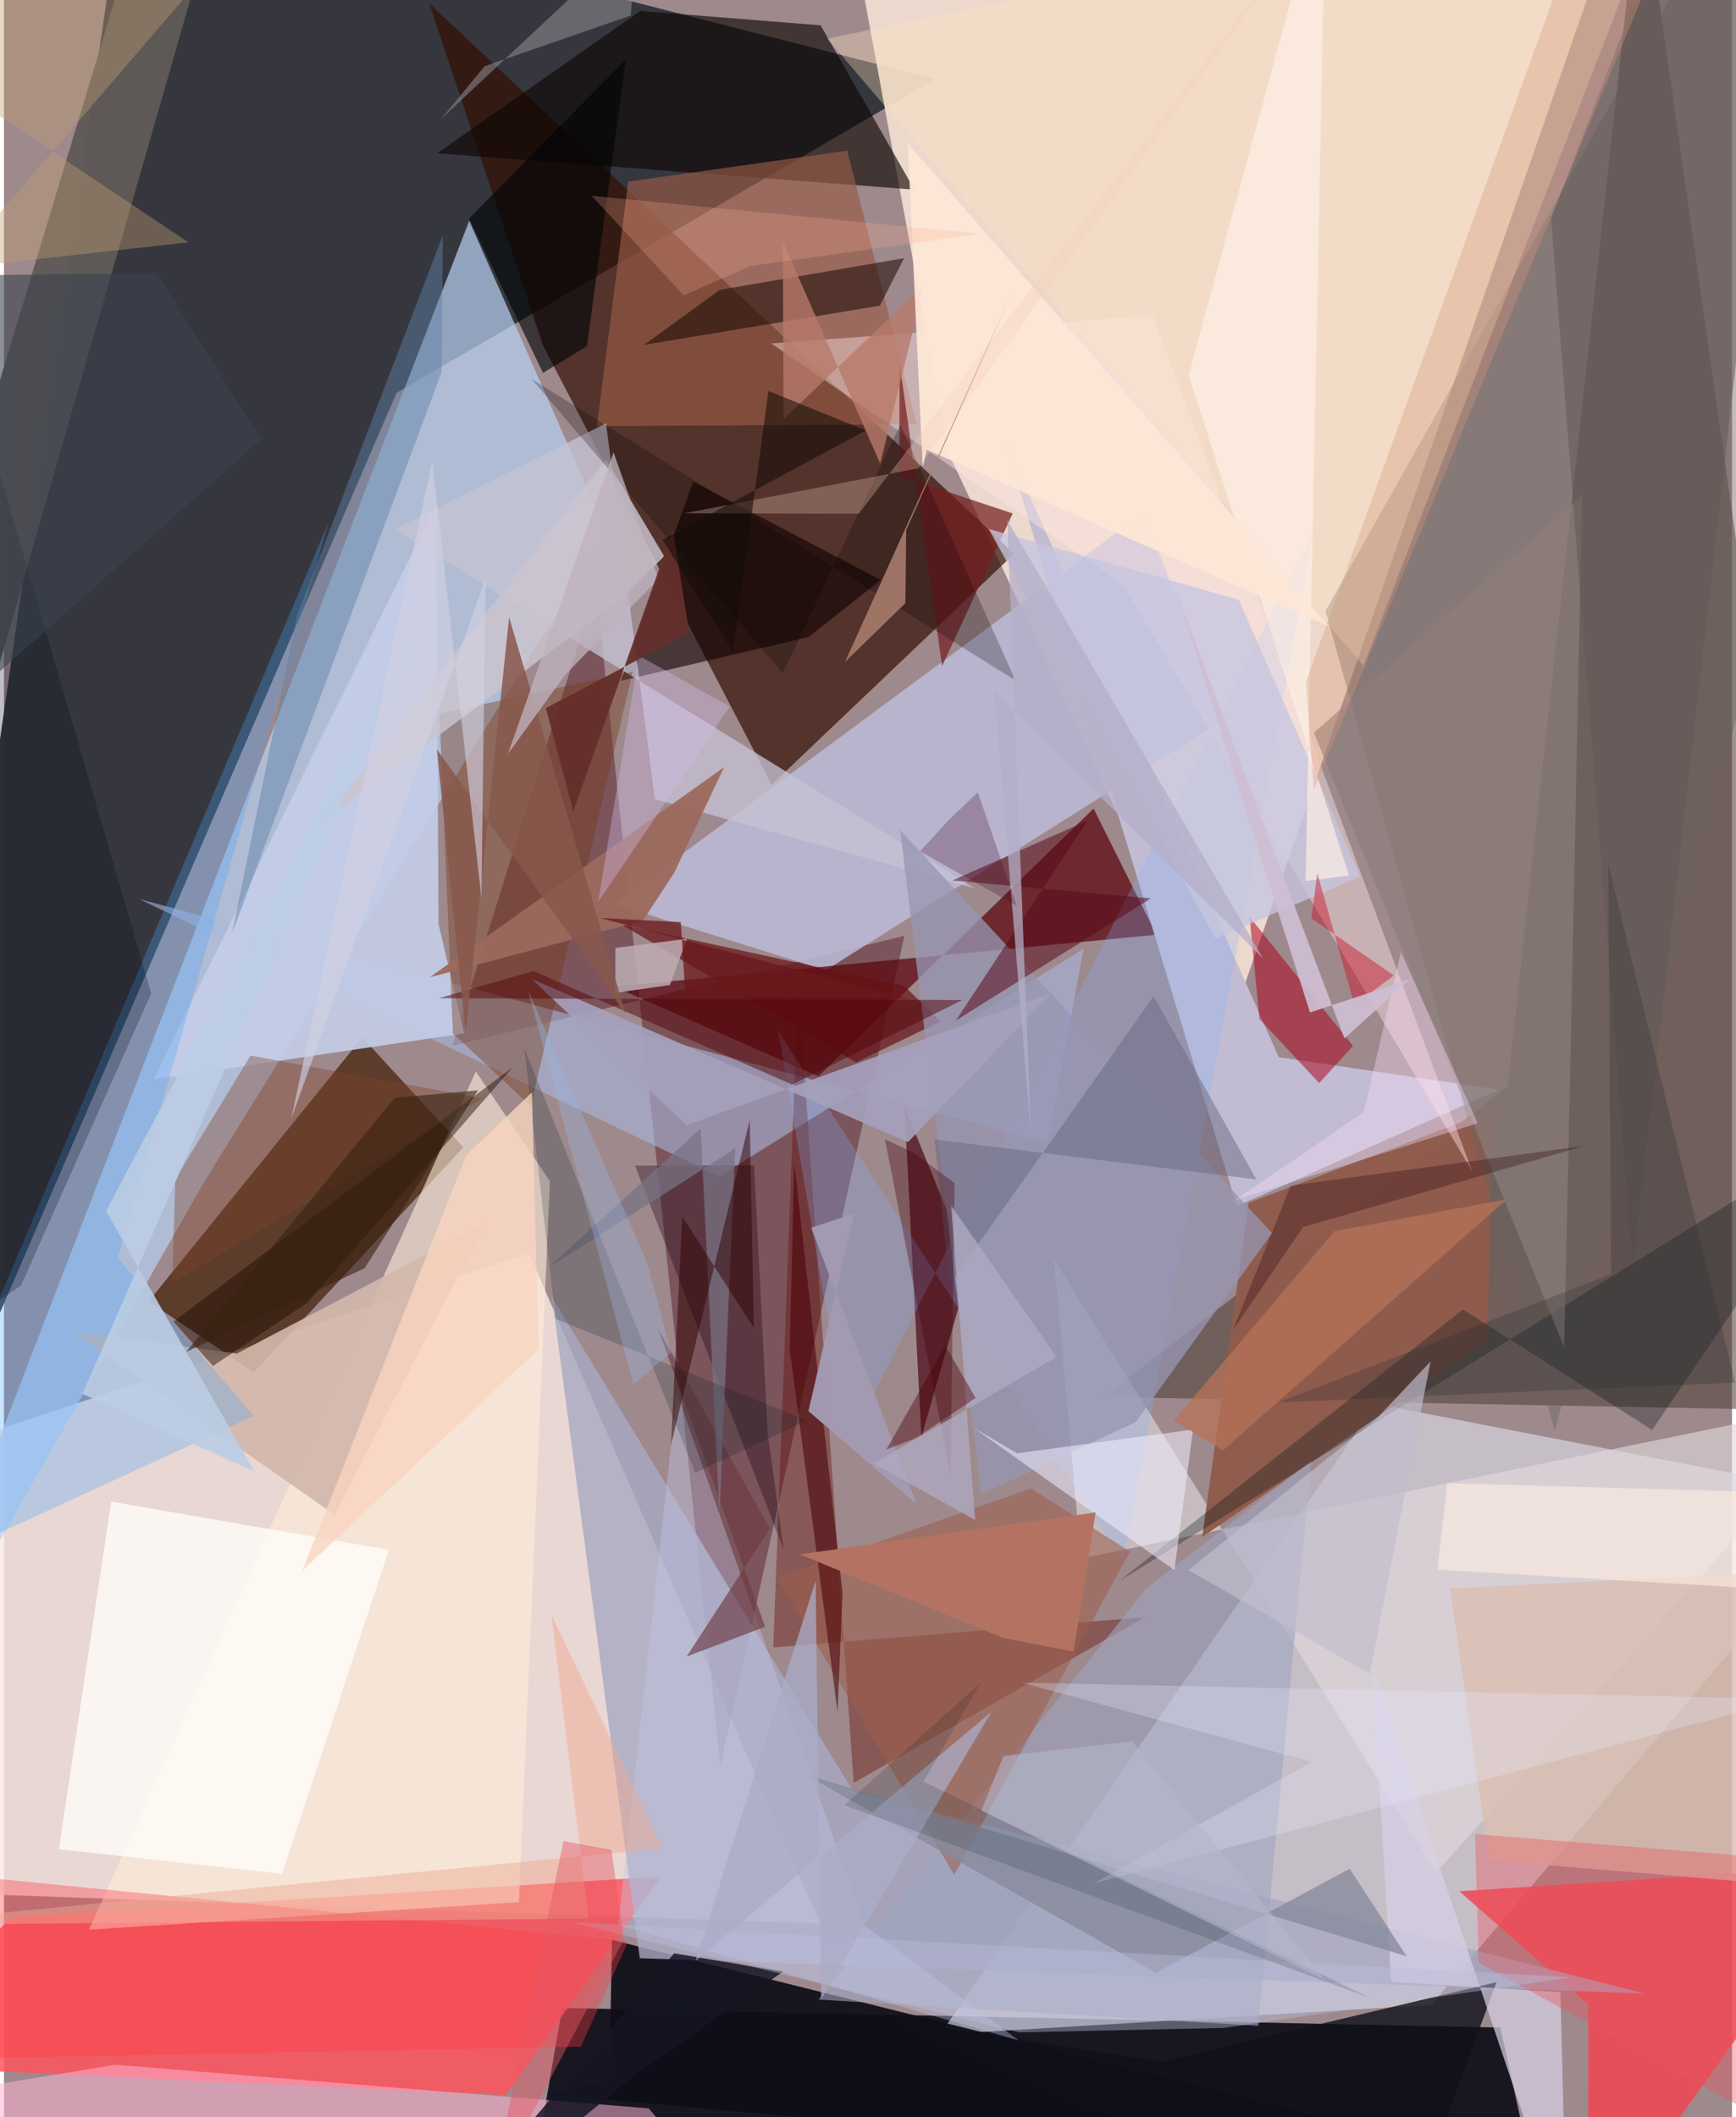 <svg xmlns="http://www.w3.org/2000/svg" width="228" height="278" viewBox="0 0 836 1024"><path fill="#9e898d" d="M0 0h836v1024H0z"/><path fill="#34353c" fill-opacity=".98" d="M450.607 38.24L189.91 190.04-62 774.279 58.592-62z"/><path fill="#f8e3d6" fill-opacity=".871" d="M786.644-60.289L414.54-10.419l42.396 229.562 133.622 284.896z"/><path fill="#fbeae3" fill-opacity=".808" d="M394.858 930.406L-62 914.396V711.078l315.97-104.98z"/><path fill="#181721" fill-opacity=".996" d="M723.874 980.645L747.196 1086l-492.217-27.459 15.044-87.354z"/><path fill="#320e01" fill-opacity=".69" d="M260.768 167.085L371.41 379.511l117.312-111.682L205.778 1.645z"/><path fill="#dfdeea" fill-opacity=".62" d="M663.802 679.029L898 724.49 690.408 969.703l-237.6 14.314z"/><path fill="#4b3d32" fill-opacity=".549" d="M791.867-62l-64.476 587.656-195.506 149.982L898 682.603z"/><path fill="#b8d2f2" fill-opacity=".706" d="M-62 850.51l287.085-743.725 66.532 150.892L96.664 571.915z"/><path fill="#ff545c" fill-opacity=".847" d="M3.131 927.264l314.866-19.679-75.227 105.738L-62 999.167z"/><path fill="#46020d" fill-opacity=".388" d="M216.895 505.807l69.578-221.666 60.102 569.993 89.028-401.53z"/><path fill="#411b01" fill-opacity=".702" d="M69.99 629.455l50.95 34.292L222.244 554.93l-48.885-53.182z"/><path fill="#bdbbd8" fill-opacity=".847" d="M590.537 347.76L397.51 469.31l-102.116-32.05 255.764-189.145z"/><path fill="#5a030b" fill-opacity=".718" d="M295.22 477.217l98.772 43.336 133.12-129.481 30.417 61.024z"/><path fill="#0e0d17" fill-opacity=".937" d="M264.127 1013.067l517.77 46.74-487.735-121.533-1.311 67.605z"/><path fill="#f14451" fill-opacity=".831" d="M704.024 914.715l62.452 54.736-.17 116.549L898 902.314z"/><path fill="#ffedda" fill-opacity=".6" d="M249.112 920.01L41.111 933.336l187.17-415.139 35.821 53.066z"/><path fill="#a8a9c2" fill-opacity=".804" d="M410.893 866.528l-145.744-238.99 42.433 319.575 485.95 17.071z"/><path fill="#a9b7dc" fill-opacity=".592" d="M65.373 434.823l439.554 117.85 17.4-93.821L346.019 569z"/><path fill="#c1bcd2" d="M596.417 583.43l-112.75-371.846 133.057 299.745 106.498 15.698z"/><path fill="#e1d8dc" fill-opacity=".624" d="M692.815 905.769L898 676.299 521.041 753.79l-13.093-144.64z"/><path fill="#620b01" fill-opacity=".388" d="M372.179 796.794l12.05-321.56 26.82 387.07 140.937-80.13z"/><path fill="#8f5c4e" fill-opacity=".996" d="M719.757 537.184l-117.558 44.565-22.511 161.624 138.094-94.565z"/><path fill="#0e0602" fill-opacity=".631" d="M440.443 91.72L209.6 74.13l98.232-68.862 87.237 6.985z"/><path fill="#4c0b18" fill-opacity=".714" d="M443.834 695.03l-8.21-159.864 21.441 52.432 4.791 44.56z"/><path fill="#c3cde7" fill-opacity=".906" d="M209.044 243.902l1.196 202.99 12.412 52.904-150.304 22.255z"/><path fill="#985b46" fill-opacity=".655" d="M407.93 72.867L301.994 87.844l-15.135 118.251 154.63-.857z"/><path fill="#100000" fill-opacity=".6" d="M333.449 232.972l-35.029 96.33 90.792-21.154 34.952-27.656z"/><path fill="#605a58" fill-opacity=".969" d="M107.902-62L69.056-51.336-42.741 319.08l19.319 75.896z"/><path fill="#dbbeb1" fill-opacity=".808" d="M718.419 899.755l-18.81-131.461L898 758.527v156.27z"/><path fill="#6c655f" fill-opacity=".431" d="M840.421-62L639.328 295.59l110.976 396.726L898 111.804z"/><path fill="#ffb3d3" fill-opacity=".533" d="M363.227 1081.345l-51.26-61.592L53.89 998.646-62 1017.728z"/><path fill="#d2b7ab" fill-opacity=".914" d="M112.69 654.683l120.378-63.187-73.113 141.134-126.808-88.549z"/><path fill="#c7c3d3" fill-opacity=".765" d="M469.731 429.692l-154.817-43.177-23.662-181.75-102.232 51.343z"/><path fill="#753b19" fill-opacity=".404" d="M254.823 534.937l49.326-210.024-93.452 20.227 6.48 154.69z"/><path fill="#84b1ff" fill-opacity=".255" d="M633.738 256.712l-92.076 499.072L374.575 498.84l34.188 198.665z"/><path fill="#48a7fd" fill-opacity=".298" d="M157.083 252.553L-62 768.922l182.872-84.075-65.874-76.403z"/><path fill="#ffe5e4" fill-opacity=".431" d="M541.306 282.569L710.3 566.483 555.652 152.544 371.15 166.118z"/><path fill="#fffdf9" fill-opacity=".765" d="M26.534 894.395l25.38-168.116 134.32 23.333-51.703 156.692z"/><path fill="#9fa6c0" fill-opacity=".6" d="M552.6 768.276L394.115 967.138l212.679 12.68 25.637-273.285z"/><path fill="#0f101a" fill-opacity=".792" d="M722.062 958.713L675.26 1086 432.708 977.337l127.225 19.827z"/><path fill="#9f5d4c" fill-opacity=".557" d="M544.71 750.465l-47.749-30.584-123.156 43.09 85.93 143.821z"/><path fill="#170600" fill-opacity=".537" d="M435.452 124.882l-11.705 22.949-114.12 18.978 36.674-26.622z"/><path fill="#d8d0e6" fill-opacity=".714" d="M661.859 805.89L756.06 1086l-3.088-122.481-81.875-4.944z"/><path fill="#011115" fill-opacity=".306" d="M705.847 633.339l91.517 58.314L898 543.026 539.524 764.728z"/><path fill="#681015" fill-opacity=".694" d="M412.197 513.853l40.908-19.84-17.565-17.16-136.879-29.737z"/><path fill="#010405" fill-opacity=".624" d="M260.766 180.347l21.262-12.913 18.825-138.629-75.878 76.882z"/><path fill="#ab021c" fill-opacity=".525" d="M607.392 492.86l28.886 30.995 16.328-17.964-50.023-62.481z"/><path fill="#1d0012" fill-opacity=".341" d="M377.2 749.415l-71.927-185.653 57.62-.118 6.565 129.522z"/><path fill="#9795b2" fill-opacity=".769" d="M433.546 401.43l179.86 194.987-65.886 91.406-74.852 34.855z"/><path fill="#590b19" fill-opacity=".537" d="M554.81 434.532l-94.275 59.037 63.731-96.706-65.449 28.992z"/><path fill="#1b0c00" fill-opacity=".459" d="M81.999 639.176l164.064-122.91-99.187 113.694-45.767 30.726z"/><path fill="#888b9d" fill-opacity=".808" d="M651.046 903.843l27.482 42.309-291.406-88.145 170.128 96.186z"/><path fill="#ffe5bf" fill-opacity=".341" d="M398.311 18.721l295.083-61.228 102.947 5.5-138.638 358.986z"/><path fill="#9c6a5d" fill-opacity=".949" d="M205.975 472.688l103.14-27.401 15.154-23.192 24.123-51.057z"/><path fill="#c1c7e8" fill-opacity=".388" d="M416.023 930.97L325.51 673.665l-28.37 257.308 193.66 55.876z"/><path fill="#ff3641" fill-opacity=".353" d="M-50.11 996.164l329.18-6.265 22.948-51.01-323.725-31.962z"/><path fill="#eeedff" fill-opacity=".557" d="M575.228 691.425l-8.99 67.982-96.97-68.7 20.88 12.207z"/><path fill="#741b1f" fill-opacity=".702" d="M488.016 248.335l-54.817-18.22.06-54.618 20.585 146.662z"/><path fill="#000418" fill-opacity=".251" d="M71.243 480.461L8.223 621.797l-69.767 47.172 44.51-491.584z"/><path fill="#7f442c" fill-opacity=".388" d="M81.406 620.604l150.048-89.38-112.154-20.69-36.46 59.782z"/><path fill="#5f82a8" fill-opacity=".467" d="M212.33 113.796l-70.547 183.968-31.443 153.685L211.698 180.06z"/><path fill="#65647f" fill-opacity=".459" d="M457.58 621.124l98.645-139.28 49.661 88.622-155.735-19.321z"/><path fill="#c5c5df" fill-opacity=".769" d="M476.381 255.835l109.774 198.109 69.99-30.001-58.783-133.868z"/><path fill="#a6a0bb" fill-opacity=".922" d="M506.611 480.374l-176.387 63.85-75.03-70.782 182.145 78.96z"/><path fill="#cac4ce" fill-opacity=".82" d="M298.705 289.6l20.719-20.563-28.125-46.932-136.98 175.454z"/><path fill="#8c7d7b" fill-opacity=".663" d="M633.72 354.393l121.04 297.064 3.145-142.039 5.548-269.798z"/><path fill="#54060a" fill-opacity=".506" d="M381.33 524.577l-125.15-54.915-45.893 13.156 253.32.876z"/><path fill="#bdacb3" fill-opacity=".851" d="M330.452 454.041l-8.281 22.382-26.43 3.779.06-21.731z"/><path fill="#460007" fill-opacity=".557" d="M382.328 562.502l-2.194 90.08 23.13 175.243 2.437-57.49z"/><path fill="#6c3b43" fill-opacity=".655" d="M316.388 642.504l54.17 96.816-40.292 61.893 37.958-14.416z"/><path fill="#7a7284" fill-opacity=".745" d="M263.21 613.253l73.847-67.409 9.088 186.482 7.622-176.824z"/><path fill="#f7dbf9" fill-opacity=".388" d="M675.78 460.566l37.185 82.708-117.292 37.123 62.193-42.49z"/><path fill="#c0a072" fill-opacity=".392" d="M-62 16.01L89.242 117.218l-114.468 12.699L139.802-62z"/><path fill="#001a22" fill-opacity=".2" d="M251.7 506.915l15.145 130.961 121.634 49.18-54.04 25.316z"/><path fill="#fff0e6" fill-opacity=".667" d="M639.536-62l-66.427 243.432 77.623 242.052-21.036 2.628z"/><path fill="#908f95" fill-opacity=".549" d="M211.495 57.519l21.006-25.482 70.772-24.562 2.558-38.32z"/><path fill="#b67258" fill-opacity=".769" d="M643.703 595.432l-77.787 91.659 23.819 14.427 137.238-121.46z"/><path fill="#bbcde5" fill-opacity=".882" d="M206.833 289.378L49.373 585.75l71.836 126.034-83.232-37.616z"/><path fill="#615957" fill-opacity=".522" d="M856.479 12.573L813.149-62l-64.724 167.532 39.5 508.566z"/><path fill="#a39bb3" fill-opacity=".973" d="M411.19 586.999l-22.008 95.546 52.36 44.835-51.035-133.575z"/><path fill="#f9d5bf" fill-opacity=".784" d="M258.607 652.543l-3.163-124.241-31.82 30.37-79.25 200.956z"/><path fill="#efaa92" fill-opacity=".478" d="M282.856 927.923l-18.099-147.068L318.79 893.89-62 931.106z"/><path fill="#d69879" fill-opacity=".345" d="M629.94 329.515L771.702-62l43.541 5.748L633.657 381.89z"/><path fill="#e5e9fe" fill-opacity=".29" d="M527.138 910.916l336.43-89.184-371.195-7.904 140.43 38.331z"/><path fill="#44000a" fill-opacity=".345" d="M459.858 572.172l-20.368-15.003-13.266-6.111 31.72 162.235z"/><path fill="#151524" fill-opacity=".835" d="M306.795 1002.405l70.058-48.772-52.617-8.88L204.341 1086z"/><path fill="#070000" fill-opacity=".239" d="M255.211 183.285l121.57 142.277 56.857-120.226 55.728 123.76z"/><path fill="#88574c" fill-opacity=".851" d="M300.738 490.263L244.385 298.55 223.34 499.436l-13.932-137.04z"/><path fill="#eb555c" fill-opacity=".384" d="M885.349 901.128l-173.664-14.024 1.784 62.22 140.344 77.063z"/><path fill="#b87a6b" fill-opacity=".788" d="M423.91 224.28l21.232-86.567-67.971 65.038-.375-85.983z"/><path fill="#d2d0e2" fill-opacity=".624" d="M232.99 279.914l-2.006 154.43-23.758-211.701L138.993 541z"/><path fill="#d2bce9" fill-opacity=".38" d="M351.104 341.683l-34.295 51.243-29.32 43.2 19.636-119.012z"/><path fill="#fce6d6" fill-opacity=".949" d="M640.8 302.795L437.224 69.36l7.218 156.787 2.029-8.63z"/><path fill="#ffeee2" fill-opacity=".592" d="M698.199 717.343L898 722.952l-44.42 45.62-160.173-9.369z"/><path fill="#bcbedc" fill-opacity=".412" d="M274.098 929.667l484.283 26.704-168.143 24.461-99.089 2.149z"/><path fill="#2a2e2f" fill-opacity=".259" d="M776.13 417.852l61.406 250.862-221.152 9.574 161.116-62.01z"/><path fill="#cc132a" fill-opacity=".459" d="M653.32 486.043l-17.951-63.675-2.891 21.818 39.884 27.62z"/><path fill="#afa9c1" fill-opacity=".792" d="M458.254 583.2l50.953 73.098-88.562 51.546 49.145 27.291z"/><path fill="#f6ccbb" fill-opacity=".294" d="M329.077 248.264l84.47.193L646.122-55.512 442.358 226.504z"/><path fill="#28000d" fill-opacity=".298" d="M628.475 593.45l-33.991 50.042 27.992-70.022 142.32-19.282z"/><path fill="#2d0002" fill-opacity=".49" d="M322.707 698.714l5.447-110.301 34.622 53.922-2.003-100.557z"/><path fill="#cfbed4" fill-opacity=".914" d="M648.471 502.208l31.657-28.52-48.283 16.026-65.188-204.812z"/><path fill="#ffb195" fill-opacity=".247" d="M361.334 128.63l110.776-15.556L284.326 94.71l44.508 48.114z"/><path fill="#4b0007" fill-opacity=".416" d="M441.42 695.41l-14.593 5.713 28.575-50.267 14.654 25.28z"/><path fill="#3a424e" fill-opacity=".58" d="M73.972 132.126l-134.28 1.53L-62 378.01l186.28-165.463z"/><path fill="#abacc6" fill-opacity=".757" d="M392.667 764.545L334.67 948.272l143.124-120.36-82.462 139.036z"/><path fill="#bfb2be" fill-opacity=".776" d="M294.888 218.82l-51.043 145.793 27.616-38.215 45.208-46.388z"/><path fill="#03181f" fill-opacity=".149" d="M660.972 966.338l-254.411-93.255 65.937-59.136-27.667 47.737z"/><path fill="#642f2c" fill-opacity=".949" d="M262.188 342.493l13.26 49.954 48.144-136.075 7.939 49.649z"/><path fill="#140c06" fill-opacity=".561" d="M416.935 208.19l-47.116-19.091L352.75 315.4l-34.145-54.3z"/><path fill="#3a2211" fill-opacity=".6" d="M229.37 527.344l-40.422 3.642L88.12 653.88l86.31-40.466z"/><path fill="#b3aec8" fill-opacity=".741" d="M496.81 548.424l-17.656-214.057 129.858 129.08L485.39 251.574z"/><path fill="#aa7f6e" fill-opacity=".863" d="M436.5 256.4l-.406 35.312-29.19 28.399 80.238-177.367z"/><path fill="#c1bdcd" fill-opacity=".682" d="M663.743 686.457l26.403-27.967-29.403 151.168-87.725-50.257z"/><path fill="#3d001e" fill-opacity=".251" d="M471.136 383.176l18.79 54.904-46.748-26.318 13.58-14.851z"/><path fill="#b47362" d="M385.065 751.798L528.126 731.5l-10.719 67.27-33.839-6.503z"/><path fill="#9bb6e0" fill-opacity=".353" d="M311.223 610.811l11.525 43.353-18.253 15.342-50.919-190.42z"/><path fill="#e75863" fill-opacity=".447" d="M299.874 938.136l-6.005-43.428-23.238-4.22-34.272 167.727z"/><path fill="#69191b" fill-opacity=".749" d="M329.661 481.5l107.088 1.485-148.278-38.957 38.967 1.95z"/><path fill="#b4b5cb" fill-opacity=".6" d="M639.1 957.684l-93.315-115.435-62.286 7.138-10.667 26.285z"/></svg>